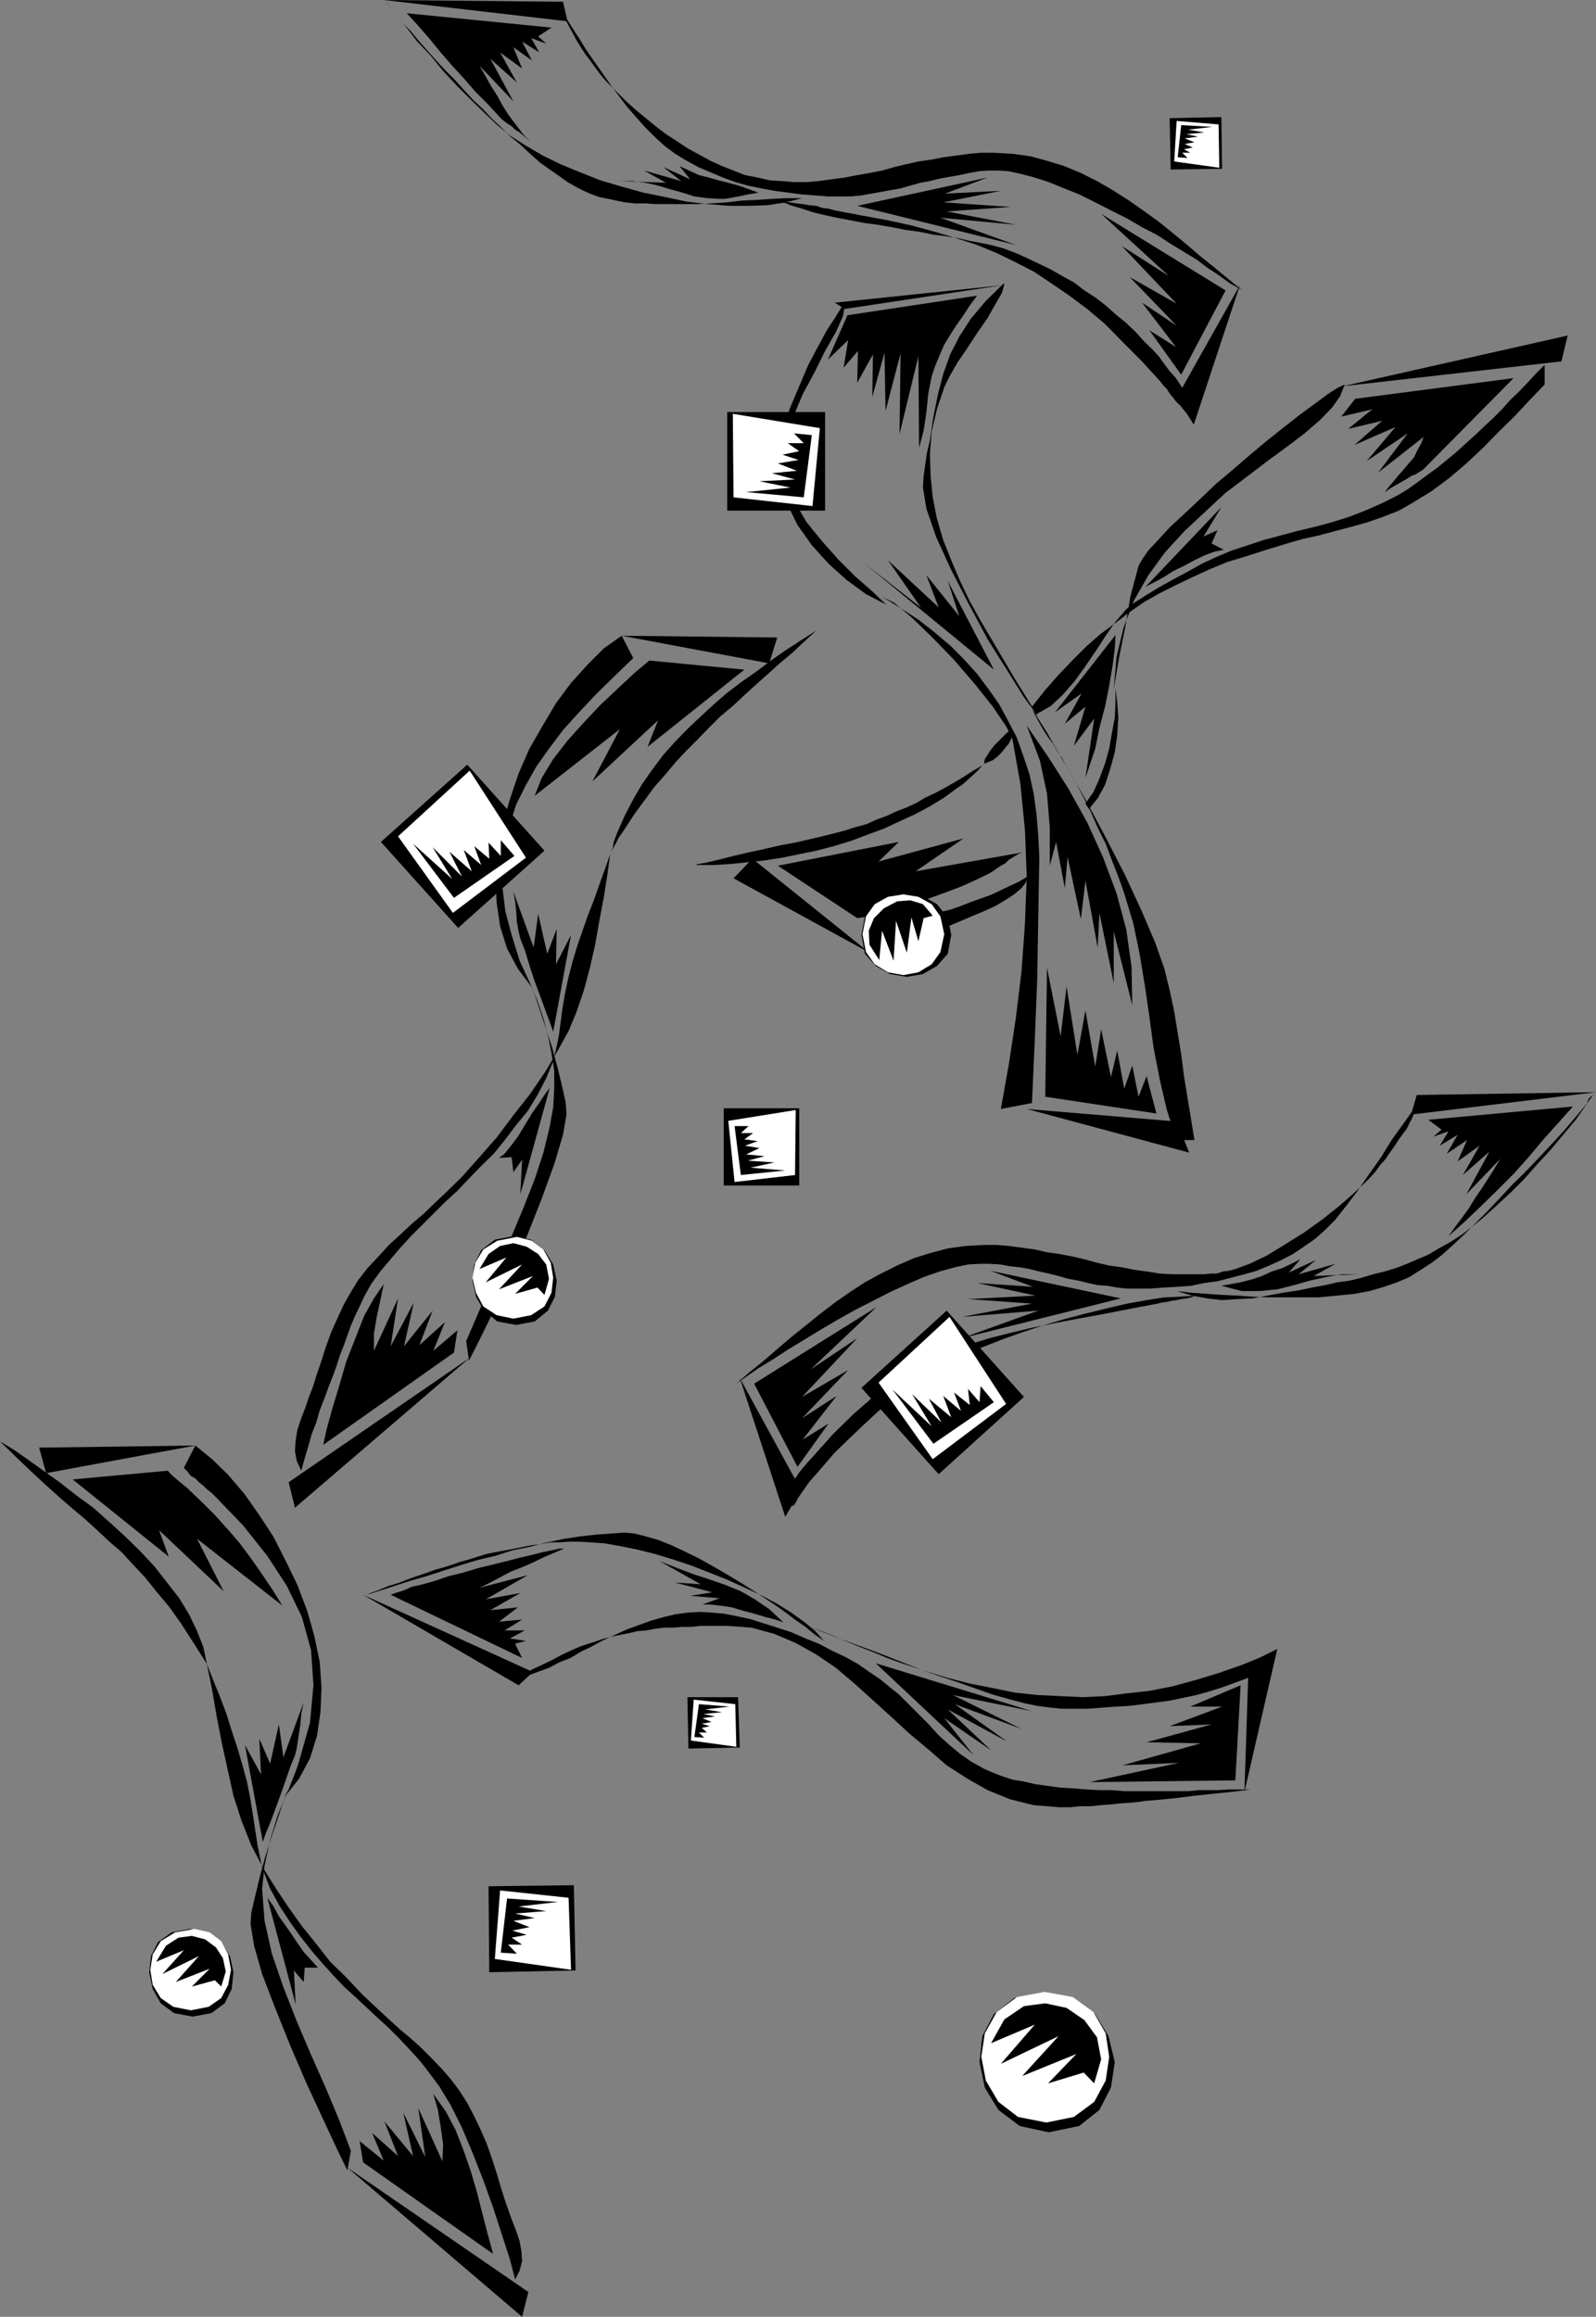<?xml version="1.0" encoding="UTF-8" standalone="no"?>
<svg
   xmlns:ooo="http://xml.openoffice.org/svg/export"
   xmlns:dc="http://purl.org/dc/elements/1.1/"
   xmlns:cc="http://creativecommons.org/ns#"
   xmlns:rdf="http://www.w3.org/1999/02/22-rdf-syntax-ns#"
   xmlns:svg="http://www.w3.org/2000/svg"
   xmlns="http://www.w3.org/2000/svg"
   xmlns:sodipodi="http://sodipodi.sourceforge.net/DTD/sodipodi-0.dtd"
   xmlns:inkscape="http://www.inkscape.org/namespaces/inkscape"
   version="1.2"
   width="45.67mm"
   height="66.29mm"
   viewBox="0 0 4567 6629"
   preserveAspectRatio="xMidYMid"
   xml:space="preserve"
   id="svg275"
   sodipodi:docname="confeti3.svg"
   style="fill-rule:evenodd;stroke-width:28.222;stroke-linejoin:round"
   inkscape:version="0.92.5 (2060ec1f9f, 2020-04-08)"><rect x="0" y="0" width="4567" height="6629" fill="#808080" stroke="none"/><sodipodi:namedview
   pagecolor="#ffffff"
   bordercolor="#666666"
   borderopacity="1"
   objecttolerance="10"
   gridtolerance="10"
   guidetolerance="10"
   inkscape:pageopacity="0"
   inkscape:pageshadow="2"
   inkscape:window-width="664"
   inkscape:window-height="487"
   id="namedview277"
   showgrid="false"
   inkscape:zoom="0.2102413"
   inkscape:cx="86.32441"
   inkscape:cy="125.25354"
   inkscape:window-x="0"
   inkscape:window-y="0"
   inkscape:window-maximized="0"
   inkscape:current-layer="svg275" />
 <defs
   class="ClipPathGroup"
   id="defs8">
  <clipPath
   id="presentation_clip_path"
   clipPathUnits="userSpaceOnUse">
   <rect
   x="0"
   y="0"
   width="21000"
   height="29700"
   id="rect2" />
  </clipPath>
  <clipPath
   id="presentation_clip_path_shrink"
   clipPathUnits="userSpaceOnUse">
   <rect
   x="21"
   y="29"
   width="20958"
   height="29641"
   id="rect5" />
  </clipPath>
 </defs>
 <defs
   class="TextShapeIndex"
   id="defs12">
  <g
   ooo:slide="id1"
   ooo:id-list="id3"
   id="g10" />
 </defs>
 <defs
   class="EmbeddedBulletChars"
   id="defs44">
  <g
   id="bullet-char-template-57356"
   transform="matrix(4.8828125e-4,0,0,-4.8828125e-4,0,0)">
   <path
   d="M 580,1141 1163,571 580,0 -4,571 Z"
   id="path14"
   inkscape:connector-curvature="0" />
  </g>
  <g
   id="bullet-char-template-57354"
   transform="matrix(4.8828125e-4,0,0,-4.8828125e-4,0,0)">
   <path
   d="M 8,1128 H 1137 V 0 H 8 Z"
   id="path17"
   inkscape:connector-curvature="0" />
  </g>
  <g
   id="bullet-char-template-10146"
   transform="matrix(4.8828125e-4,0,0,-4.8828125e-4,0,0)">
   <path
   d="M 174,0 602,739 174,1481 1456,739 Z M 1358,739 309,1346 659,739 Z"
   id="path20"
   inkscape:connector-curvature="0" />
  </g>
  <g
   id="bullet-char-template-10132"
   transform="matrix(4.8828125e-4,0,0,-4.8828125e-4,0,0)">
   <path
   d="M 2015,739 1276,0 H 717 l 543,543 H 174 v 393 h 1086 l -543,545 h 557 z"
   id="path23"
   inkscape:connector-curvature="0" />
  </g>
  <g
   id="bullet-char-template-10007"
   transform="matrix(4.8828125e-4,0,0,-4.8828125e-4,0,0)">
   <path
   d="m 0,-2 c -7,16 -16,29 -25,39 l 381,530 c -94,256 -141,385 -141,387 0,25 13,38 40,38 9,0 21,-2 34,-5 21,4 42,12 65,25 l 27,-13 111,-251 280,301 64,-25 24,25 c 21,-10 41,-24 62,-43 C 886,937 835,863 770,784 769,783 710,716 594,584 L 774,223 c 0,-27 -21,-55 -63,-84 l 16,-20 C 717,90 699,76 672,76 641,76 570,178 457,381 L 164,-76 c -22,-34 -53,-51 -92,-51 -42,0 -63,17 -64,51 -7,9 -10,24 -10,44 0,9 1,19 2,30 z"
   id="path26"
   inkscape:connector-curvature="0" />
  </g>
  <g
   id="bullet-char-template-10004"
   transform="matrix(4.8828125e-4,0,0,-4.8828125e-4,0,0)">
   <path
   d="M 285,-33 C 182,-33 111,30 74,156 52,228 41,333 41,471 c 0,78 14,145 41,201 34,71 87,106 158,106 53,0 88,-31 106,-94 l 23,-176 c 8,-64 28,-97 59,-98 l 735,706 c 11,11 33,17 66,17 42,0 63,-15 63,-46 V 965 c 0,-36 -10,-64 -30,-84 L 442,47 C 390,-6 338,-33 285,-33 Z"
   id="path29"
   inkscape:connector-curvature="0" />
  </g>
  <g
   id="bullet-char-template-9679"
   transform="matrix(4.8828125e-4,0,0,-4.8828125e-4,0,0)">
   <path
   d="M 813,0 C 632,0 489,54 383,161 276,268 223,411 223,592 c 0,181 53,324 160,431 106,107 249,161 430,161 179,0 323,-54 432,-161 108,-107 162,-251 162,-431 0,-180 -54,-324 -162,-431 C 1136,54 992,0 813,0 Z"
   id="path32"
   inkscape:connector-curvature="0" />
  </g>
  <g
   id="bullet-char-template-8226"
   transform="matrix(4.8828125e-4,0,0,-4.8828125e-4,0,0)">
   <path
   d="m 346,457 c -73,0 -137,26 -191,78 -54,51 -81,114 -81,188 0,73 27,136 81,188 54,52 118,78 191,78 73,0 134,-26 185,-79 51,-51 77,-114 77,-187 0,-75 -25,-137 -76,-188 -50,-52 -112,-78 -186,-78 z"
   id="path35"
   inkscape:connector-curvature="0" />
  </g>
  <g
   id="bullet-char-template-8211"
   transform="matrix(4.8828125e-4,0,0,-4.8828125e-4,0,0)">
   <path
   d="M -4,459 H 1135 V 606 H -4 Z"
   id="path38"
   inkscape:connector-curvature="0" />
  </g>
  <g
   id="bullet-char-template-61548"
   transform="matrix(4.8828125e-4,0,0,-4.8828125e-4,0,0)">
   <path
   d="m 173,740 c 0,163 58,303 173,419 116,115 255,173 419,173 163,0 302,-58 418,-173 116,-116 174,-256 174,-419 0,-163 -58,-303 -174,-418 C 1067,206 928,148 765,148 601,148 462,206 346,322 231,437 173,577 173,740 Z"
   id="path41"
   inkscape:connector-curvature="0" />
  </g>
 </defs>
 <g
   id="g49"
   transform="translate(-8216,-11535)">
  <g
   id="id2"
   class="Master_Slide">
   <g
   id="bg-id2"
   class="Background" />
   <g
   id="bo-id2"
   class="BackgroundObjects" />
  </g>
 </g>
 <g
   class="SlideGroup"
   id="g273"
   transform="translate(-8216,-11535)">
  <g
   id="g271">
   <g
   id="container-id1">
    <g
   id="id1"
   class="Slide"
   clip-path="url(#presentation_clip_path)">
     <g
   class="Page"
   id="g267">
      <g
   class="Graphic"
   id="g265">
       <g
   id="id3">
        <rect
   class="BoundingBox"
   x="8216"
   y="11535"
   width="4567"
   height="6629"
   id="rect51"
   style="fill:none;stroke:none" />
        <defs
   id="defs56">
         <clipPath
   id="clip_path_1"
   clipPathUnits="userSpaceOnUse">
          <path
   d="m 8216,11535 h 4566 v 6628 H 8216 Z"
   id="path53"
   inkscape:connector-curvature="0" />
         </clipPath>
        </defs>
        <g
   clip-path="url(#clip_path_1)"
   id="g262">
         <path
   d="m 12064,12635 -21,10 -28,18 -35,26 -41,30 -46,36 -48,38 -48,40 -51,44 -51,43 -45,43 -46,43 -41,38 -33,36 -28,30 -18,26 -10,18 -23,86 -15,89 -18,89 -15,89 8,-92 20,-84 30,-78 41,-72 48,-66 56,-61 59,-55 58,-54 61,-46 59,-45 56,-41 50,-38 44,-38 35,-36 23,-33 z"
   id="path58"
   inkscape:connector-curvature="0"
   style="fill:#000000;stroke:none" />
         <path
   d="m 11332,13850 25,-31 21,-38 15,-46 13,-48 7,-48 3,-51 -3,-43 -5,-41 v 41 l -2,43 -8,43 -8,46 -12,43 -16,43 -17,38 -23,33 z"
   id="path60"
   inkscape:connector-curvature="0"
   style="fill:#000000;stroke:none" />
         <path
   d="m 11156,14043 -25,15 -28,13 -25,12 -28,13 -28,10 -28,10 -28,11 -28,10 -28,7 -28,11 -28,7 -28,8 -30,10 -28,8 -28,7 -28,8 v 71 l 18,-10 22,-10 28,-10 33,-13 33,-13 39,-15 38,-15 38,-16 35,-15 36,-15 33,-15 30,-18 23,-15 21,-18 12,-15 z"
   id="path62"
   inkscape:connector-curvature="0"
   style="fill:#000000;stroke:none" />
         <path
   d="m 10704,14261 -335,-269 -54,56 z"
   id="path64"
   inkscape:connector-curvature="0"
   style="fill:#000000;stroke:none" />
         <path
   d="m 11027,13725 -26,15 -28,18 -25,15 -28,16 -28,15 -28,13 -25,15 -28,13 -31,12 -28,13 -28,10 -28,13 -30,8 -31,10 -27,7 -31,8 -43,10 -43,10 -44,8 -43,10 -46,10 -43,10 -43,11 -43,10 h -5 l -5,2 h -8 l -2,3 h 2 3 45 l 49,-3 48,-5 48,-5 51,-8 48,-10 49,-10 50,-13 49,-15 48,-18 46,-17 45,-21 44,-20 43,-23 41,-25 38,-28 15,-10 20,-18 23,-21 z"
   id="path66"
   inkscape:connector-curvature="0"
   style="fill:#000000;stroke:none" />
         <path
   d="m 11179,13580 44,-25 35,-33 33,-38 31,-43 30,-44 28,-43 28,-40 31,-36 12,-10 13,-10 13,-8 12,-8 41,-25 41,-23 43,-23 41,-23 43,-20 43,-18 46,-15 45,-15 49,-13 48,-13 51,-12 48,-13 48,-15 46,-18 46,-20 46,-23 30,-18 28,-20 28,-21 28,-20 28,-23 28,-23 25,-23 28,-25 26,-25 25,-23 26,-26 22,-25 26,-25 25,-26 23,-25 26,-26 v 56 l -44,46 -43,46 -46,45 -43,44 -48,45 -48,41 -51,38 -54,33 -40,23 -46,18 -43,15 -46,13 -46,12 -48,13 -46,10 -45,13 -59,18 -56,18 -56,17 -51,21 -50,23 -46,22 -46,23 -46,26 -43,30 -40,31 -41,30 -41,36 -38,38 -41,43 -38,43 -38,48 3,6 2,5 3,7 z"
   id="path68"
   inkscape:connector-curvature="0"
   style="fill:#000000;stroke:none" />
         <path
   d="m 11108,13624 8,20 h 2 v -3 -2 -3 l -7,10 -8,16 -10,12 -10,13 -13,13 -13,10 -12,5 -13,5 2,-13 8,-12 8,-13 12,-15 13,-13 13,-13 10,-10 z"
   id="path70"
   inkscape:connector-curvature="0"
   style="fill:#000000;stroke:none" />
         <path
   d="m 12059,12640 625,-71 18,-74 z"
   id="path72"
   inkscape:connector-curvature="0"
   style="fill:#000000;stroke:none" />
         <path
   d="m 10442,14012 227,150 33,-5 45,-10 54,-15 58,-21 56,-20 53,-20 46,-21 31,-15 12,-7 11,-8 12,-8 13,-7 10,-10 13,-8 13,-8 12,-5 -305,54 137,-94 -243,66 58,-56 z"
   id="path74"
   inkscape:connector-curvature="0"
   style="fill:#000000;stroke:none" />
         <path
   d="m 12094,12676 453,-59 -257,260 -10,7 -13,8 -13,5 -12,8 -44,25 -12,8 -5,5 v -3 l 10,-13 13,-15 12,-15 16,-18 15,-18 15,-17 10,-21 10,-18 8,-20 -130,102 84,-112 -117,79 82,-97 -117,51 79,-69 -97,23 69,-56 -89,21 z"
   id="path76"
   inkscape:connector-curvature="0"
   style="fill:#000000;stroke:none" />
         <path
   d="m 11494,13214 217,-228 -51,84 40,-18 -17,38 35,18 -25,5 -28,10 -31,15 -30,16 -31,15 -28,18 -28,15 z"
   id="path78"
   inkscape:connector-curvature="0"
   style="fill:#000000;stroke:none" />
         <path
   d="m 11408,13352 -2,38 -6,48 -10,59 -12,60 -16,61 -12,59 -16,48 -12,36 25,-170 -58,78 33,-112 -59,49 48,-87 -76,54 z"
   id="path80"
   inkscape:connector-curvature="0"
   style="fill:#000000;stroke:none" />
         <path
   d="m 10752,13265 -40,-38 -49,-43 -48,-48 -48,-54 -43,-53 -33,-56 -26,-58 -7,-56 7,-66 21,-66 27,-64 34,-63 30,-61 31,-54 20,-45 7,-39 h -2 v 0 3 h -3 l -25,41 -23,35 -25,46 -28,53 -26,61 -25,59 -20,56 -13,50 -5,39 7,66 21,66 30,61 41,58 48,53 51,46 56,41 z"
   id="path82"
   inkscape:connector-curvature="0"
   style="fill:#000000;stroke:none" />
         <path
   d="m 10633,12419 452,-68 -480,50 z"
   id="path84"
   inkscape:connector-curvature="0"
   style="fill:#000000;stroke:none" />
         <path
   d="m 11187,13585 -33,-53 -33,-53 -33,-56 -33,-56 -33,-56 -31,-56 -28,-58 -25,-59 -23,-58 -18,-61 -12,-61 -6,-61 -2,-64 5,-63 15,-64 21,-63 15,-31 23,-40 28,-41 28,-43 30,-43 23,-41 18,-31 7,-25 -2,-2 -51,50 -43,51 -33,51 -26,51 -20,56 -15,58 -13,64 -10,68 -8,33 -5,33 -5,36 -2,33 10,61 28,81 43,94 51,99 53,99 56,89 48,77 z"
   id="path86"
   inkscape:connector-curvature="0"
   style="fill:#000000;stroke:none" />
         <path
   d="m 10740,13242 53,33 51,33 46,36 45,38 38,38 39,43 33,44 30,43 26,48 25,48 18,51 18,54 12,55 8,59 5,61 3,61 -3,175 -3,176 -7,175 -8,178 -89,17 23,-129 20,-132 16,-132 10,-138 5,-134 -5,-132 -13,-132 -23,-130 -18,-36 -38,-56 -50,-63 -61,-71 -64,-66 -58,-56 -49,-41 z"
   id="path88"
   inkscape:connector-curvature="0"
   style="fill:#000000;stroke:none" />
         <path
   d="m 11154,14708 465,125 -36,-89 z"
   id="path90"
   inkscape:connector-curvature="0"
   style="fill:#000000;stroke:none" />
         <path
   d="m 11169,13563 10,20 11,20 12,21 13,20 15,20 13,23 13,18 10,20 25,43 23,44 23,45 20,46 23,46 18,48 18,46 17,48 26,86 18,87 15,91 13,89 12,89 18,92 20,86 28,86 h 51 l -10,-61 -10,-61 -10,-61 -8,-63 -10,-61 -10,-61 -13,-61 -15,-61 -26,-74 -38,-89 -48,-104 -56,-109 -58,-109 -59,-102 -51,-89 z"
   id="path92"
   inkscape:connector-curvature="0"
   style="fill:#000000;stroke:none" />
         <path
   d="m 10641,12437 371,-56 -21,28 -18,28 -20,28 -18,28 -17,28 -13,30 -13,31 -10,30 -10,51 -5,51 -8,53 -13,49 -2,-262 -54,223 3,-231 -43,165 -3,-167 -35,127 2,-122 -45,81 2,-91 -41,48 13,-79 -58,56 z"
   id="path94"
   inkscape:connector-curvature="0"
   style="fill:#000000;stroke:none" />
         <path
   d="m 11060,13451 -132,-254 33,101 -94,-117 35,92 -145,-135 94,135 -160,-125 z"
   id="path96"
   inkscape:connector-curvature="0"
   style="fill:#000000;stroke:none" />
         <path
   d="m 11154,13611 61,89 58,91 54,97 45,99 39,104 28,104 15,107 2,109 -53,-211 v 148 l -41,-201 -5,99 -35,-191 -13,110 -38,-178 -8,89 -25,-132 -18,68 v -109 l -8,-97 -20,-94 z"
   id="path98"
   inkscape:connector-curvature="0"
   style="fill:#000000;stroke:none" />
         <path
   d="m 11525,14721 -318,-48 5,-369 39,196 17,-142 31,195 23,-127 28,161 17,-107 28,137 18,-76 20,109 23,-66 18,89 23,-59 z"
   id="path100"
   inkscape:connector-curvature="0"
   style="fill:#000000;stroke:none" />
         <path
   d="m 10323,15494 30,-21 33,-23 41,-25 43,-28 46,-28 46,-28 51,-30 50,-28 51,-26 49,-25 50,-23 46,-20 46,-16 43,-12 38,-8 33,-2 h 28 l 31,2 28,5 28,3 28,5 28,7 27,6 28,7 28,8 28,5 28,7 28,6 28,2 28,5 28,3 h 28 38 l 38,-3 38,-2 41,-3 38,-8 38,-5 38,-10 39,-10 35,-10 36,-15 35,-16 33,-17 31,-21 33,-23 28,-25 28,-28 30,-38 33,-43 33,-48 36,-51 30,-49 31,-43 25,-35 23,-26 h -2 l -3,8 -10,20 -5,13 -8,15 -7,15 -10,13 -13,18 -13,20 -13,18 -12,18 -16,18 -12,17 -16,18 -15,15 -33,31 -40,35 -49,39 -53,38 -56,35 -51,31 -48,23 -41,15 -18,5 -17,2 -18,6 h -18 l -18,2 h -18 -20 -18 -35 l -36,-2 -38,-6 -36,-5 -35,-7 -36,-5 -35,-8 -36,-10 -35,-8 -36,-7 -36,-5 -35,-8 -36,-5 -38,-5 -35,-3 h -36 l -53,3 -51,7 -49,13 -48,15 -48,21 -46,23 -46,25 -43,28 -43,30 -43,33 -41,33 -41,33 -40,34 -38,33 -41,33 z"
   id="path102"
   inkscape:connector-curvature="0"
   style="fill:#000000;stroke:none" />
         <path
   d="m 12270,14668 513,-8 -529,64 z"
   id="path104"
   inkscape:connector-curvature="0"
   style="fill:#000000;stroke:none" />
         <path
   d="m 12775,14668 -7,5 -5,5 -5,10 -3,8 -30,43 -36,43 -36,43 -38,41 -38,43 -38,38 -41,38 -40,36 -31,25 -30,23 -33,21 -31,17 -30,18 -31,13 -30,13 -31,12 -33,10 -33,8 -33,10 -33,8 -36,5 -35,8 -38,7 -38,8 -46,7 -43,8 -44,8 -43,2 -43,3 -43,-5 -43,-8 -44,-13 44,5 43,3 43,3 43,2 43,3 46,2 h 43 44 58 l 53,-5 49,-5 43,-8 41,-12 38,-13 35,-15 33,-21 31,-20 30,-23 31,-28 30,-28 33,-33 33,-33 36,-38 38,-41 31,-30 30,-31 31,-33 28,-30 30,-33 28,-33 28,-33 z"
   id="path106"
   inkscape:connector-curvature="0"
   style="fill:#000000;stroke:none" />
         <path
   d="m 10450,15826 8,-15 10,-15 12,-18 13,-15 10,-15 13,-16 13,-15 12,-13 59,-66 56,-55 56,-49 56,-40 53,-36 56,-30 56,-26 56,-20 58,-18 59,-15 63,-15 64,-13 68,-13 71,-13 77,-15 79,-15 12,-3 15,-2 13,-3 15,-2 13,-3 15,-2 13,-3 13,-5 v 0 l -43,3 -46,2 -51,8 -56,10 -56,13 -61,15 -58,15 -61,18 -61,20 -59,21 -56,22 -53,23 -48,23 -46,26 -41,22 -33,26 -40,30 -41,36 -41,38 -43,41 -41,40 -35,41 -36,41 -28,40 -5,8 -5,10 -5,8 -8,2 -7,-2 -8,-5 -7,-5 z"
   id="path108"
   inkscape:connector-curvature="0"
   style="fill:#000000;stroke:none" />
         <path
   d="m 10333,15478 130,397 45,-77 z"
   id="path110"
   inkscape:connector-curvature="0"
   style="fill:#000000;stroke:none" />
         <path
   d="m 12303,14739 414,-38 -43,48 -43,48 -41,49 -43,48 -46,46 -46,45 -46,44 -48,43 20,-28 21,-28 18,-25 17,-28 18,-26 18,-28 18,-28 18,-30 -97,101 66,-122 -76,67 48,-84 -63,45 27,-61 -58,39 31,-54 -51,31 25,-41 -43,15 23,-20 z"
   id="path112"
   inkscape:connector-curvature="0"
   style="fill:#000000;stroke:none" />
         <path
   d="m 11711,15214 58,15 h 53 l 49,-5 48,-12 46,-13 45,-10 46,-8 h 51 l -132,5 63,-35 -106,30 50,-41 -78,36 33,-38 -26,13 -25,12 -31,10 -28,13 -30,10 -31,8 -28,5 z"
   id="path114"
   inkscape:connector-curvature="0"
   style="fill:#000000;stroke:none" />
         <path
   d="m 11423,15250 -455,114 219,-79 -219,18 201,-38 -183,-13 193,-10 -167,-36 160,11 -122,-46 z"
   id="path116"
   inkscape:connector-curvature="0"
   style="fill:#000000;stroke:none" />
         <path
   d="m 10498,15732 -124,-238 350,-219 -188,178 133,-89 -158,168 132,-77 -132,138 99,-64 -97,125 74,-46 z"
   id="path118"
   inkscape:connector-curvature="0"
   style="fill:#000000;stroke:none" />
         <path
   d="m 9708,16335 10,-11 20,-12 28,-13 31,-15 28,-15 28,-13 23,-10 15,-5 25,-8 23,-8 26,-7 25,-5 25,-5 26,-6 25,-2 26,-5 25,-3 h 25 l 26,-2 h 25 l 28,-3 h 26 25 25 l 69,5 66,18 61,26 59,33 56,38 53,45 51,46 53,48 53,49 54,45 53,46 59,38 58,33 64,26 68,17 74,6 h 30 l 28,-3 h 31 l 28,-3 28,-2 28,-3 30,-2 28,-3 13,-2 36,-3 50,-5 56,-7 56,-6 51,-5 38,-5 15,-2 h -2 -31 -28 l -30,2 h -28 -28 l -31,3 h -27 -31 -28 -30 -31 -36 l -35,-3 h -36 l -38,-2 -35,-3 -38,-2 -36,-5 -36,-5 -35,-8 -31,-5 -30,-10 -28,-11 -23,-10 -36,-20 -33,-23 -30,-25 -31,-28 -28,-31 -28,-28 -30,-30 -28,-28 -25,-20 -28,-23 -31,-21 -33,-23 -36,-20 -38,-18 -38,-20 -38,-15 -41,-18 -40,-13 -38,-12 -41,-13 -38,-8 -36,-7 -35,-3 -33,-2 -36,2 -35,5 -34,8 -35,10 -36,13 -33,12 -35,16 -33,15 -33,18 -31,15 -30,18 -31,12 -30,16 -28,10 -26,10 z"
   id="path120"
   inkscape:connector-curvature="0"
   style="fill:#000000;stroke:none" />
         <path
   d="m 9700,16357 -445,-259 486,221 z"
   id="path122"
   inkscape:connector-curvature="0"
   style="fill:#000000;stroke:none" />
         <path
   d="m 9266,16098 10,-5 20,-7 31,-13 33,-10 33,-13 30,-10 23,-8 13,-5 25,-7 26,-8 22,-8 26,-7 25,-8 26,-8 25,-5 28,-5 26,-5 25,-5 25,-5 26,-3 28,-5 h 25 l 28,-2 h 25 l 36,2 41,3 45,8 49,10 48,12 53,16 51,17 54,21 50,20 51,23 49,23 43,23 40,25 39,28 30,25 25,28 -25,-17 -28,-23 -33,-23 -33,-25 -38,-26 -38,-25 -41,-26 -41,-25 -40,-23 -41,-23 -41,-20 -38,-18 -38,-15 -35,-10 -31,-8 -30,-3 -41,3 -41,3 -45,5 -46,7 -48,10 -51,13 -49,10 -50,16 -51,12 -49,15 -50,16 -46,15 -46,13 -46,15 -40,13 z"
   id="path124"
   inkscape:connector-curvature="0"
   style="fill:#000000;stroke:none" />
         <path
   d="m 11855,16302 -35,17 -36,18 -35,13 -36,13 -38,12 -36,10 -38,8 -38,8 -38,5 -38,5 -41,5 -38,2 -38,3 -41,3 h -38 -38 l -30,-3 -39,-5 -38,-8 -45,-12 -46,-13 -51,-18 -51,-18 -51,-17 -51,-18 -53,-21 -51,-20 -48,-18 -46,-17 -43,-16 -38,-15 -36,-13 31,10 33,13 30,13 31,13 30,12 33,13 31,13 33,12 69,23 68,21 66,17 66,13 64,13 66,7 64,3 63,3 64,-3 63,-8 64,-7 66,-13 66,-18 66,-20 66,-23 69,-28 z"
   id="path126"
   inkscape:connector-curvature="0"
   style="fill:#000000;stroke:none" />
         <path
   d="m 11777,16662 94,-409 -82,41 z"
   id="path128"
   inkscape:connector-curvature="0"
   style="fill:#000000;stroke:none" />
         <path
   d="m 9710,16279 -376,-181 13,-5 23,-7 25,-11 31,-7 35,-10 38,-13 41,-10 43,-13 41,-10 41,-10 38,-10 35,-8 31,-8 25,-5 23,-5 h 13 l -31,13 -30,13 -31,15 -30,13 -31,12 -28,15 -30,16 -31,15 138,-36 -120,69 99,-18 -86,49 79,-8 -54,41 66,-6 -50,31 h 58 l -43,23 46,7 -31,8 z"
   id="path130"
   inkscape:connector-curvature="0"
   style="fill:#000000;stroke:none" />
         <path
   d="m 10458,16177 -41,-38 -41,-28 -40,-23 -44,-18 -43,-15 -46,-15 -48,-18 -51,-20 117,66 -73,-5 106,28 -63,10 84,7 -49,18 h 23 l 28,3 33,5 33,10 31,8 33,10 28,7 z"
   id="path132"
   inkscape:connector-curvature="0"
   style="fill:#000000;stroke:none" />
         <path
   d="m 10722,16294 447,137 -226,-46 196,97 -191,-71 150,107 -170,-92 124,117 -134,-92 83,105 z"
   id="path134"
   inkscape:connector-curvature="0"
   style="fill:#000000;stroke:none" />
         <path
   d="m 11766,16357 -15,272 -417,5 255,-55 -161,7 224,-63 -155,-3 186,-51 -120,5 150,-56 h -91 z"
   id="path136"
   inkscape:connector-curvature="0"
   style="fill:#000000;stroke:none" />
         <path
   d="m 9558,15428 30,-59 41,-84 46,-101 48,-110 43,-109 36,-99 25,-84 10,-58 -2,-33 -10,-46 -13,-53 -15,-56 -18,-56 -18,-54 -15,-45 -13,-33 21,51 17,50 13,49 10,50 8,51 v 51 l -3,53 -10,56 -18,74 -25,76 -31,79 -33,79 -33,79 -35,78 -33,76 -31,72 z"
   id="path138"
   inkscape:connector-curvature="0"
   style="fill:#000000;stroke:none" />
         <path
   d="m 9995,13354 -51,36 -46,46 -48,53 -43,58 -38,64 -38,66 -31,71 -25,74 -21,73 -12,77 -8,73 3,71 10,69 20,64 31,58 40,53 -35,-76 -23,-74 -18,-68 -8,-66 v -64 l 6,-61 15,-58 18,-56 28,-56 30,-53 36,-51 40,-53 46,-51 48,-51 54,-53 53,-51 z"
   id="path140"
   inkscape:connector-curvature="0"
   style="fill:#000000;stroke:none" />
         <path
   d="m 9995,13354 422,79 23,-74 z"
   id="path142"
   inkscape:connector-curvature="0"
   style="fill:#000000;stroke:none" />
         <path
   d="m 10552,13339 -44,28 -43,28 -43,30 -41,31 -43,30 -41,31 -38,33 -38,35 -38,36 -35,36 -34,38 -30,40 -31,44 -25,43 -25,48 -21,48 -5,13 -5,13 -2,15 -5,13 -3,5 v 0 l 3,-5 10,-18 12,-23 16,-23 15,-23 15,-23 28,-38 28,-38 31,-35 30,-36 31,-33 33,-33 30,-31 33,-33 36,-30 33,-31 33,-30 35,-31 33,-30 36,-30 33,-31 z"
   id="path144"
   inkscape:connector-curvature="0"
   style="fill:#000000;stroke:none" />
         <path
   d="m 9962,13979 -15,43 -16,44 -15,43 -18,46 -15,43 -15,43 -13,43 -12,46 -11,51 -7,43 -5,38 -5,38 -8,38 -10,38 -18,44 -25,48 -28,46 -33,40 -31,41 -33,41 -36,35 -35,36 -33,35 -36,33 -33,33 -33,33 -33,33 -30,33 -28,33 -28,33 -26,36 -20,36 -13,28 -12,25 -13,30 -10,28 -10,28 -11,28 -10,31 -10,28 -13,33 -12,33 -13,33 -10,35 -13,33 -10,36 -10,33 -10,36 -13,-28 -5,-28 2,-31 5,-30 11,-33 12,-31 10,-30 11,-28 12,-38 13,-38 13,-41 15,-41 18,-40 18,-39 20,-35 20,-33 28,-36 31,-33 30,-33 33,-30 33,-31 33,-28 31,-30 33,-31 46,-45 48,-54 51,-58 48,-64 48,-61 43,-63 36,-61 31,-56 22,-53 21,-61 18,-67 15,-66 12,-68 13,-69 10,-63 z"
   id="path146"
   inkscape:connector-curvature="0"
   style="fill:#000000;stroke:none" />
         <path
   d="m 9560,15420 -518,356 18,73 z"
   id="path148"
   inkscape:connector-curvature="0"
   style="fill:#000000;stroke:none" />
         <path
   d="m 10346,13451 -272,-26 -43,36 -46,43 -51,48 -48,51 -46,51 -41,53 -33,54 -20,51 244,-191 -79,150 188,-175 -30,76 z"
   id="path150"
   inkscape:connector-curvature="0"
   style="fill:#000000;stroke:none" />
         <path
   d="m 9515,15405 -374,264 10,-46 16,-58 20,-66 20,-69 26,-66 25,-64 28,-50 28,-41 -10,48 -10,46 -8,48 v 49 l 69,-150 -21,137 66,-125 -28,125 82,-102 -38,99 73,-66 -33,82 69,-59 z"
   id="path152"
   inkscape:connector-curvature="0"
   style="fill:#000000;stroke:none" />
         <path
   d="m 9789,14648 -84,304 5,-99 -25,36 -5,-43 -36,2 16,-12 17,-21 21,-28 20,-33 20,-33 21,-30 17,-26 z"
   id="path154"
   inkscape:connector-curvature="0"
   style="fill:#000000;stroke:none" />
         <path
   d="m 9799,14487 -7,-20 -13,-35 -15,-41 -18,-48 -15,-46 -13,-43 -13,-33 -5,-21 -5,-28 -2,-30 -3,-28 -5,-28 58,160 13,-96 26,114 27,-71 -2,101 43,-84 z"
   id="path156"
   inkscape:connector-curvature="0"
   style="fill:#000000;stroke:none" />
         <path
   d="m 11771,12366 -17,-10 -18,-10 -18,-13 -18,-13 -28,-18 -30,-23 -36,-22 -38,-23 -40,-26 -44,-23 -43,-25 -46,-23 -45,-23 -46,-23 -43,-17 -44,-18 -40,-13 -38,-10 -36,-8 -30,-2 h -28 l -28,2 -28,5 -28,6 -28,5 -28,5 -28,7 -28,5 -28,8 -28,8 -28,5 -28,5 -28,5 -28,5 -30,3 h -28 -38 l -38,-3 -39,-3 -38,-5 -38,-5 -38,-7 -38,-8 -36,-10 -35,-13 -36,-15 -35,-15 -33,-18 -33,-20 -31,-23 -28,-26 -28,-28 -25,-28 -26,-30 -25,-33 -23,-31 -23,-33 -23,-33 -23,-33 -20,-33 -10,-15 -18,-28 -15,-25 -10,-11 v 0 3 l 2,3 3,2 10,20 30,56 13,21 13,20 15,20 13,18 15,20 15,18 18,18 18,18 25,25 26,23 28,23 28,23 30,23 31,20 30,20 33,18 33,18 33,15 33,13 33,13 36,7 35,8 33,2 36,3 h 36 l 35,-3 36,-5 38,-5 36,-7 35,-6 36,-7 35,-10 33,-8 36,-8 35,-5 36,-7 38,-5 36,-5 35,-3 h 36 l 53,3 51,7 48,13 49,15 48,20 46,23 45,26 44,28 43,30 43,31 41,33 40,33 41,35 41,33 40,33 z"
   id="path158"
   inkscape:connector-curvature="0"
   style="fill:#000000;stroke:none" />
         <path
   d="m 9827,11540 -513,-5 526,61 z"
   id="path160"
   inkscape:connector-curvature="0"
   style="fill:#000000;stroke:none" />
         <path
   d="m 10511,12102 h -43 l -43,2 -44,3 -43,2 -43,5 -43,3 -43,2 h -44 -38 -33 l -30,-2 h -31 l -28,-3 -25,-5 -23,-5 -26,-5 -22,-8 -23,-10 -23,-12 -23,-13 -25,-18 -26,-18 -28,-20 -28,-25 -28,-26 -28,-23 -25,-25 -28,-26 -25,-27 -28,-26 -26,-28 -25,-28 -28,-28 -26,-28 -25,-28 -25,-28 -23,-28 -26,-27 -25,-31 -23,-28 3,3 20,25 35,43 33,43 39,41 35,43 38,41 38,38 39,38 40,38 38,31 44,28 48,28 51,25 56,23 58,23 61,18 61,17 64,13 61,13 61,7 61,5 h 55 l 56,-2 51,-8 z"
   id="path162"
   inkscape:connector-curvature="0"
   style="fill:#000000;stroke:none" />
         <path
   d="m 11644,12699 -17,-18 -16,-20 -15,-21 -15,-23 -18,-20 -15,-20 -15,-21 -18,-20 -26,-25 -25,-28 -28,-26 -28,-23 -28,-25 -30,-23 -31,-20 -30,-23 -33,-18 -31,-18 -35,-17 -34,-16 -33,-15 -35,-13 -36,-10 -35,-7 -28,-5 -33,-8 -33,-5 -38,-5 -39,-8 -38,-5 -40,-8 -41,-7 -38,-5 -41,-8 -38,-7 -36,-8 -33,-8 -30,-10 -28,-8 -25,-10 v 0 h 17 l 21,3 17,2 18,3 21,2 17,6 18,2 18,5 79,15 71,13 69,15 66,18 61,18 61,20 56,23 53,26 53,27 51,34 51,35 51,38 51,43 50,51 54,54 53,58 10,13 10,10 8,13 10,12 10,13 11,10 10,13 10,10 z"
   id="path164"
   inkscape:connector-curvature="0"
   style="fill:#000000;stroke:none" />
         <path
   d="m 11764,12351 -132,399 -49,-77 z"
   id="path166"
   inkscape:connector-curvature="0"
   style="fill:#000000;stroke:none" />
         <path
   d="m 9794,11614 -414,-41 33,36 33,38 31,38 33,38 33,36 33,38 35,35 33,36 10,10 13,10 13,8 10,10 13,8 12,10 11,10 10,10 -23,-25 -20,-26 -21,-28 -18,-28 -15,-28 -18,-28 -15,-27 -18,-31 97,102 -66,-122 76,68 -48,-86 63,46 -25,-61 53,38 -28,-54 49,31 -23,-41 43,16 -23,-21 z"
   id="path168"
   inkscape:connector-curvature="0"
   style="fill:#000000;stroke:none" />
         <path
   d="m 10386,12086 -15,3 -13,2 -15,3 -13,3 -12,2 -15,3 -13,2 h -15 l -36,-2 -36,-5 -35,-11 -36,-10 -33,-10 -35,-8 -38,-5 h -36 l 132,5 -63,-35 106,30 -51,-40 77,35 -31,-38 28,13 28,13 28,7 28,8 28,7 30,8 28,10 z"
   id="path170"
   inkscape:connector-curvature="0"
   style="fill:#000000;stroke:none" />
         <path
   d="m 10669,12124 454,112 -216,-78 216,20 -198,-38 183,-13 -193,-13 165,-33 -160,8 122,-46 z"
   id="path172"
   inkscape:connector-curvature="0"
   style="fill:#000000;stroke:none" />
         <path
   d="m 11596,12607 127,-241 -356,-219 194,178 -135,-86 157,165 -134,-76 134,139 -99,-66 97,127 -76,-48 z"
   id="path174"
   inkscape:connector-curvature="0"
   style="fill:#000000;stroke:none" />
         <path
   d="m 9210,17745 -31,-64 -40,-86 -46,-99 -46,-107 -43,-107 -38,-99 -23,-81 -10,-61 2,-33 10,-43 13,-54 15,-56 18,-58 18,-53 15,-46 13,-33 -26,63 -22,72 -16,73 -7,66 7,92 21,94 33,96 38,97 41,96 43,97 38,91 33,87 z"
   id="path176"
   inkscape:connector-curvature="0"
   style="fill:#000000;stroke:none" />
         <path
   d="m 8775,15671 48,39 46,45 46,54 43,61 41,63 35,69 33,68 28,74 21,74 15,73 5,74 -3,69 -10,68 -20,64 -31,58 -43,54 13,-23 10,-26 10,-25 8,-23 33,-117 10,-107 -7,-101 -26,-94 -43,-89 -56,-86 -69,-87 -81,-84 -10,-10 -13,-10 -10,-10 -13,-10 -10,-11 -13,-7 -10,-13 -10,-10 z"
   id="path178"
   inkscape:connector-curvature="0"
   style="fill:#000000;stroke:none" />
         <path
   d="m 8775,15671 -427,79 -20,-73 z"
   id="path180"
   inkscape:connector-curvature="0"
   style="fill:#000000;stroke:none" />
         <path
   d="m 8216,15659 41,25 40,28 46,33 46,33 46,36 48,35 46,41 45,41 44,43 40,43 36,46 35,45 28,46 23,48 18,46 10,48 -38,-60 -36,-56 -35,-49 -36,-43 -33,-41 -33,-35 -33,-36 -35,-30 -33,-31 -36,-33 -36,-30 -38,-33 -40,-36 -41,-38 -43,-41 z"
   id="path182"
   inkscape:connector-curvature="0"
   style="fill:#000000;stroke:none" />
         <path
   d="m 8808,16296 18,46 20,49 18,48 15,48 16,48 15,51 13,48 10,51 10,64 10,66 13,63 23,61 28,51 30,46 31,43 30,38 31,36 30,33 31,33 33,30 30,28 33,31 31,28 30,30 31,33 30,33 28,36 28,38 31,51 33,66 30,71 31,79 28,78 25,77 23,71 15,58 13,-25 7,-28 -2,-28 -5,-28 -10,-30 -11,-28 -10,-28 -10,-28 -13,-41 -12,-41 -13,-40 -15,-43 -18,-41 -18,-38 -20,-38 -23,-36 -25,-33 -26,-30 -30,-31 -28,-28 -31,-28 -30,-25 -31,-28 -30,-28 -46,-43 -46,-49 -46,-45 -40,-51 -41,-51 -38,-53 -36,-54 -35,-56 -36,-68 -28,-71 -23,-71 -17,-77 -16,-73 -15,-77 -13,-76 z"
   id="path184"
   inkscape:connector-curvature="0"
   style="fill:#000000;stroke:none" />
         <path
   d="m 9210,17737 518,356 -18,71 z"
   id="path186"
   inkscape:connector-curvature="0"
   style="fill:#000000;stroke:none" />
         <path
   d="m 8424,15768 272,-25 11,12 15,13 12,10 16,13 43,41 38,38 36,40 33,38 33,44 30,43 31,46 30,48 -244,-191 76,150 -185,-175 28,76 z"
   id="path188"
   inkscape:connector-curvature="0"
   style="fill:#000000;stroke:none" />
         <path
   d="m 9255,17722 372,262 -16,-59 -15,-58 -15,-59 -18,-61 -20,-58 -23,-59 -28,-53 -36,-51 13,46 8,48 7,51 -2,48 -69,-152 20,140 -63,-127 28,124 -82,-99 39,99 -74,-66 33,79 -69,-56 z"
   id="path190"
   inkscape:connector-curvature="0"
   style="fill:#000000;stroke:none" />
         <path
   d="m 8981,16965 81,305 -5,-97 28,33 3,-41 h 38 l -20,-22 -21,-23 -18,-26 -17,-25 -18,-26 -18,-25 -15,-28 z"
   id="path192"
   inkscape:connector-curvature="0"
   style="fill:#000000;stroke:none" />
         <path
   d="m 8968,16805 8,-23 13,-31 15,-40 15,-41 15,-43 13,-38 13,-31 5,-20 5,-33 5,-33 3,-33 7,-33 -58,157 -13,-94 -25,112 -31,-71 5,102 -46,-84 z"
   id="path194"
   inkscape:connector-curvature="0"
   style="fill:#000000;stroke:none" />
         <path
   d="m 10297,12714 h 280 v 282 h -280 z"
   id="path196"
   inkscape:connector-curvature="0"
   style="fill:#000000;stroke:none" />
         <path
   d="m 10313,12719 249,41 -21,223 -226,-25 z"
   id="path198"
   inkscape:connector-curvature="0"
   style="fill:#ffffff;stroke:none" />
         <path
   d="m 10539,12780 -23,178 -165,-15 127,-13 -89,-18 102,-5 -66,-18 71,-7 -54,-21 59,-10 -46,-15 48,-10 -33,-23 h 46 l -28,-28 z"
   id="path200"
   inkscape:connector-curvature="0"
   style="fill:#000000;stroke:none" />
         <path
   d="m 10681,14210 10,-53 31,-35 41,-23 48,-8 46,8 40,23 31,38 10,50 -10,54 -31,35 -40,23 -46,8 -48,-8 -41,-23 -31,-35 z"
   id="path202"
   inkscape:connector-curvature="0"
   style="fill:#000000;stroke:none" />
         <path
   d="m 10684,14208 10,-51 25,-35 38,-21 44,-7 43,7 38,21 25,35 11,51 -11,51 -25,35 -38,23 -43,8 -44,-8 -38,-23 -25,-35 z"
   id="path204"
   inkscape:connector-curvature="0"
   style="fill:#ffffff;stroke:none" />
         <path
   d="m 10732,14282 -28,-44 -2,-40 15,-36 28,-28 38,-20 38,-3 36,11 28,33 -26,7 -15,66 -20,-68 -13,101 -31,-91 -7,114 -33,-86 z"
   id="path206"
   inkscape:connector-curvature="0"
   style="fill:#000000;stroke:none" />
         <path
   d="m 9685,15072 51,10 38,30 25,41 10,46 -5,46 -20,40 -38,31 -53,10 -54,-10 -38,-31 -23,-40 -10,-46 5,-46 20,-41 39,-30 z"
   id="path208"
   inkscape:connector-curvature="0"
   style="fill:#000000;stroke:none" />
         <path
   d="m 9695,15074 43,11 33,25 21,38 7,43 -5,43 -20,39 -38,25 -51,10 -48,-10 -38,-25 -21,-39 -10,-43 8,-43 23,-38 40,-25 z"
   id="path210"
   inkscape:connector-curvature="0"
   style="fill:#ffffff;stroke:none" />
         <path
   d="m 9588,15166 26,-43 33,-23 38,-8 38,10 33,21 23,30 8,41 -13,46 -20,-21 -64,18 51,-51 -97,38 66,-71 -104,51 59,-71 z"
   id="path212"
   inkscape:connector-curvature="0"
   style="fill:#000000;stroke:none" />
         <path
   d="m 10287,14706 h 216 v 221 h -216 z"
   id="path214"
   inkscape:connector-curvature="0"
   style="fill:#000000;stroke:none" />
         <path
   d="m 10493,14711 -193,31 18,175 173,-20 z"
   id="path216"
   inkscape:connector-curvature="0"
   style="fill:#ffffff;stroke:none" />
         <path
   d="m 10318,14757 18,140 127,-13 -99,-8 68,-15 -76,-5 48,-13 -53,-5 38,-18 -41,-7 36,-13 -38,-5 25,-18 h -35 l 22,-20 z"
   id="path218"
   inkscape:connector-curvature="0"
   style="fill:#000000;stroke:none" />
         <path
   d="m 10925,15285 221,247 -244,221 -221,-247 z"
   id="path220"
   inkscape:connector-curvature="0"
   style="fill:#000000;stroke:none" />
         <path
   d="m 10933,15303 162,249 -210,158 -155,-219 z"
   id="path222"
   inkscape:connector-curvature="0"
   style="fill:#ffffff;stroke:none" />
         <path
   d="m 11060,15547 -173,119 -117,-155 112,105 -56,-92 84,81 -36,-68 64,53 -23,-61 51,43 -20,-53 45,36 -5,-46 33,38 3,-46 z"
   id="path224"
   inkscape:connector-curvature="0"
   style="fill:#000000;stroke:none" />
         <path
   d="m 9553,13723 221,246 -247,221 -221,-246 z"
   id="path226"
   inkscape:connector-curvature="0"
   style="fill:#000000;stroke:none" />
         <path
   d="m 9560,13740 161,249 -209,158 -157,-219 z"
   id="path228"
   inkscape:connector-curvature="0"
   style="fill:#ffffff;stroke:none" />
         <path
   d="m 9688,13984 -173,120 -117,-155 112,101 -56,-91 84,84 -36,-71 64,56 -23,-61 50,43 -20,-54 43,36 -2,-46 35,38 v -45 z"
   id="path230"
   inkscape:connector-curvature="0"
   style="fill:#000000;stroke:none" />
         <path
   d="m 9863,17173 -247,5 -2,-246 244,-3 z"
   id="path232"
   inkscape:connector-curvature="0"
   style="fill:#000000;stroke:none" />
         <path
   d="m 9850,17171 -218,-31 15,-196 196,21 z"
   id="path234"
   inkscape:connector-curvature="0"
   style="fill:#ffffff;stroke:none" />
         <path
   d="m 9649,17122 18,-155 145,10 -112,13 79,13 -89,7 56,13 -61,8 46,18 -49,10 41,12 -43,8 30,20 h -40 l 25,26 z"
   id="path236"
   inkscape:connector-curvature="0"
   style="fill:#000000;stroke:none" />
         <path
   d="m 10333,16535 -147,3 -3,-147 h 145 z"
   id="path238"
   inkscape:connector-curvature="0"
   style="fill:#000000;stroke:none" />
         <path
   d="m 10323,16533 -130,-18 8,-117 119,13 z"
   id="path240"
   inkscape:connector-curvature="0"
   style="fill:#ffffff;stroke:none" />
         <path
   d="m 10203,16505 13,-94 87,7 -69,8 48,8 -53,5 33,7 -36,5 26,11 -28,5 23,7 -23,5 15,13 h -23 l 15,15 z"
   id="path242"
   inkscape:connector-curvature="0"
   style="fill:#000000;stroke:none" />
         <path
   d="m 11713,12018 -147,2 -3,-147 148,-3 z"
   id="path244"
   inkscape:connector-curvature="0"
   style="fill:#000000;stroke:none" />
         <path
   d="m 11705,12015 -129,-18 7,-116 120,10 z"
   id="path246"
   inkscape:connector-curvature="0"
   style="fill:#ffffff;stroke:none" />
         <path
   d="m 11586,11985 10,-92 89,5 -69,8 46,8 -51,5 33,7 -38,5 28,11 -28,5 23,10 -25,5 18,10 h -23 l 15,15 z"
   id="path248"
   inkscape:connector-curvature="0"
   style="fill:#000000;stroke:none" />
         <path
   d="m 11205,17234 84,18 61,46 38,63 18,74 -11,73 -33,64 -58,46 -87,18 -83,-18 -61,-46 -39,-64 -15,-73 8,-74 33,-63 58,-46 z"
   id="path250"
   inkscape:connector-curvature="0"
   style="fill:#000000;stroke:none" />
         <path
   d="m 11205,17234 81,15 59,43 35,61 10,67 -10,68 -33,61 -58,43 -79,16 -81,-16 -56,-43 -36,-61 -13,-68 10,-67 34,-61 58,-43 z"
   id="path252"
   inkscape:connector-curvature="0"
   style="fill:#ffffff;stroke:none" />
         <path
   d="m 11052,17381 38,-68 56,-38 61,-8 61,13 51,35 36,49 12,63 -20,69 -30,-31 -102,31 81,-84 -155,63 104,-114 -165,79 97,-112 z"
   id="path254"
   inkscape:connector-curvature="0"
   style="fill:#000000;stroke:none" />
         <path
   d="m 8760,17054 51,10 38,28 25,40 10,46 -5,48 -20,41 -38,28 -54,10 -53,-10 -38,-28 -23,-41 -10,-48 5,-46 20,-40 39,-28 z"
   id="path256"
   inkscape:connector-curvature="0"
   style="fill:#000000;stroke:none" />
         <path
   d="m 8773,17054 43,10 33,25 20,38 8,44 -8,43 -20,38 -36,25 -51,10 -50,-10 -36,-25 -23,-38 -7,-43 7,-44 23,-38 41,-25 z"
   id="path258"
   inkscape:connector-curvature="0"
   style="fill:#ffffff;stroke:none" />
         <path
   d="m 8663,17148 28,-46 36,-23 38,-5 38,10 31,23 20,31 8,38 -13,43 -18,-18 -66,18 51,-51 -97,38 66,-74 -104,51 61,-68 z"
   id="path260"
   inkscape:connector-curvature="0"
   style="fill:#000000;stroke:none" />
        </g>
       </g>
      </g>
     </g>
    </g>
   </g>
  </g>
 </g>
</svg>